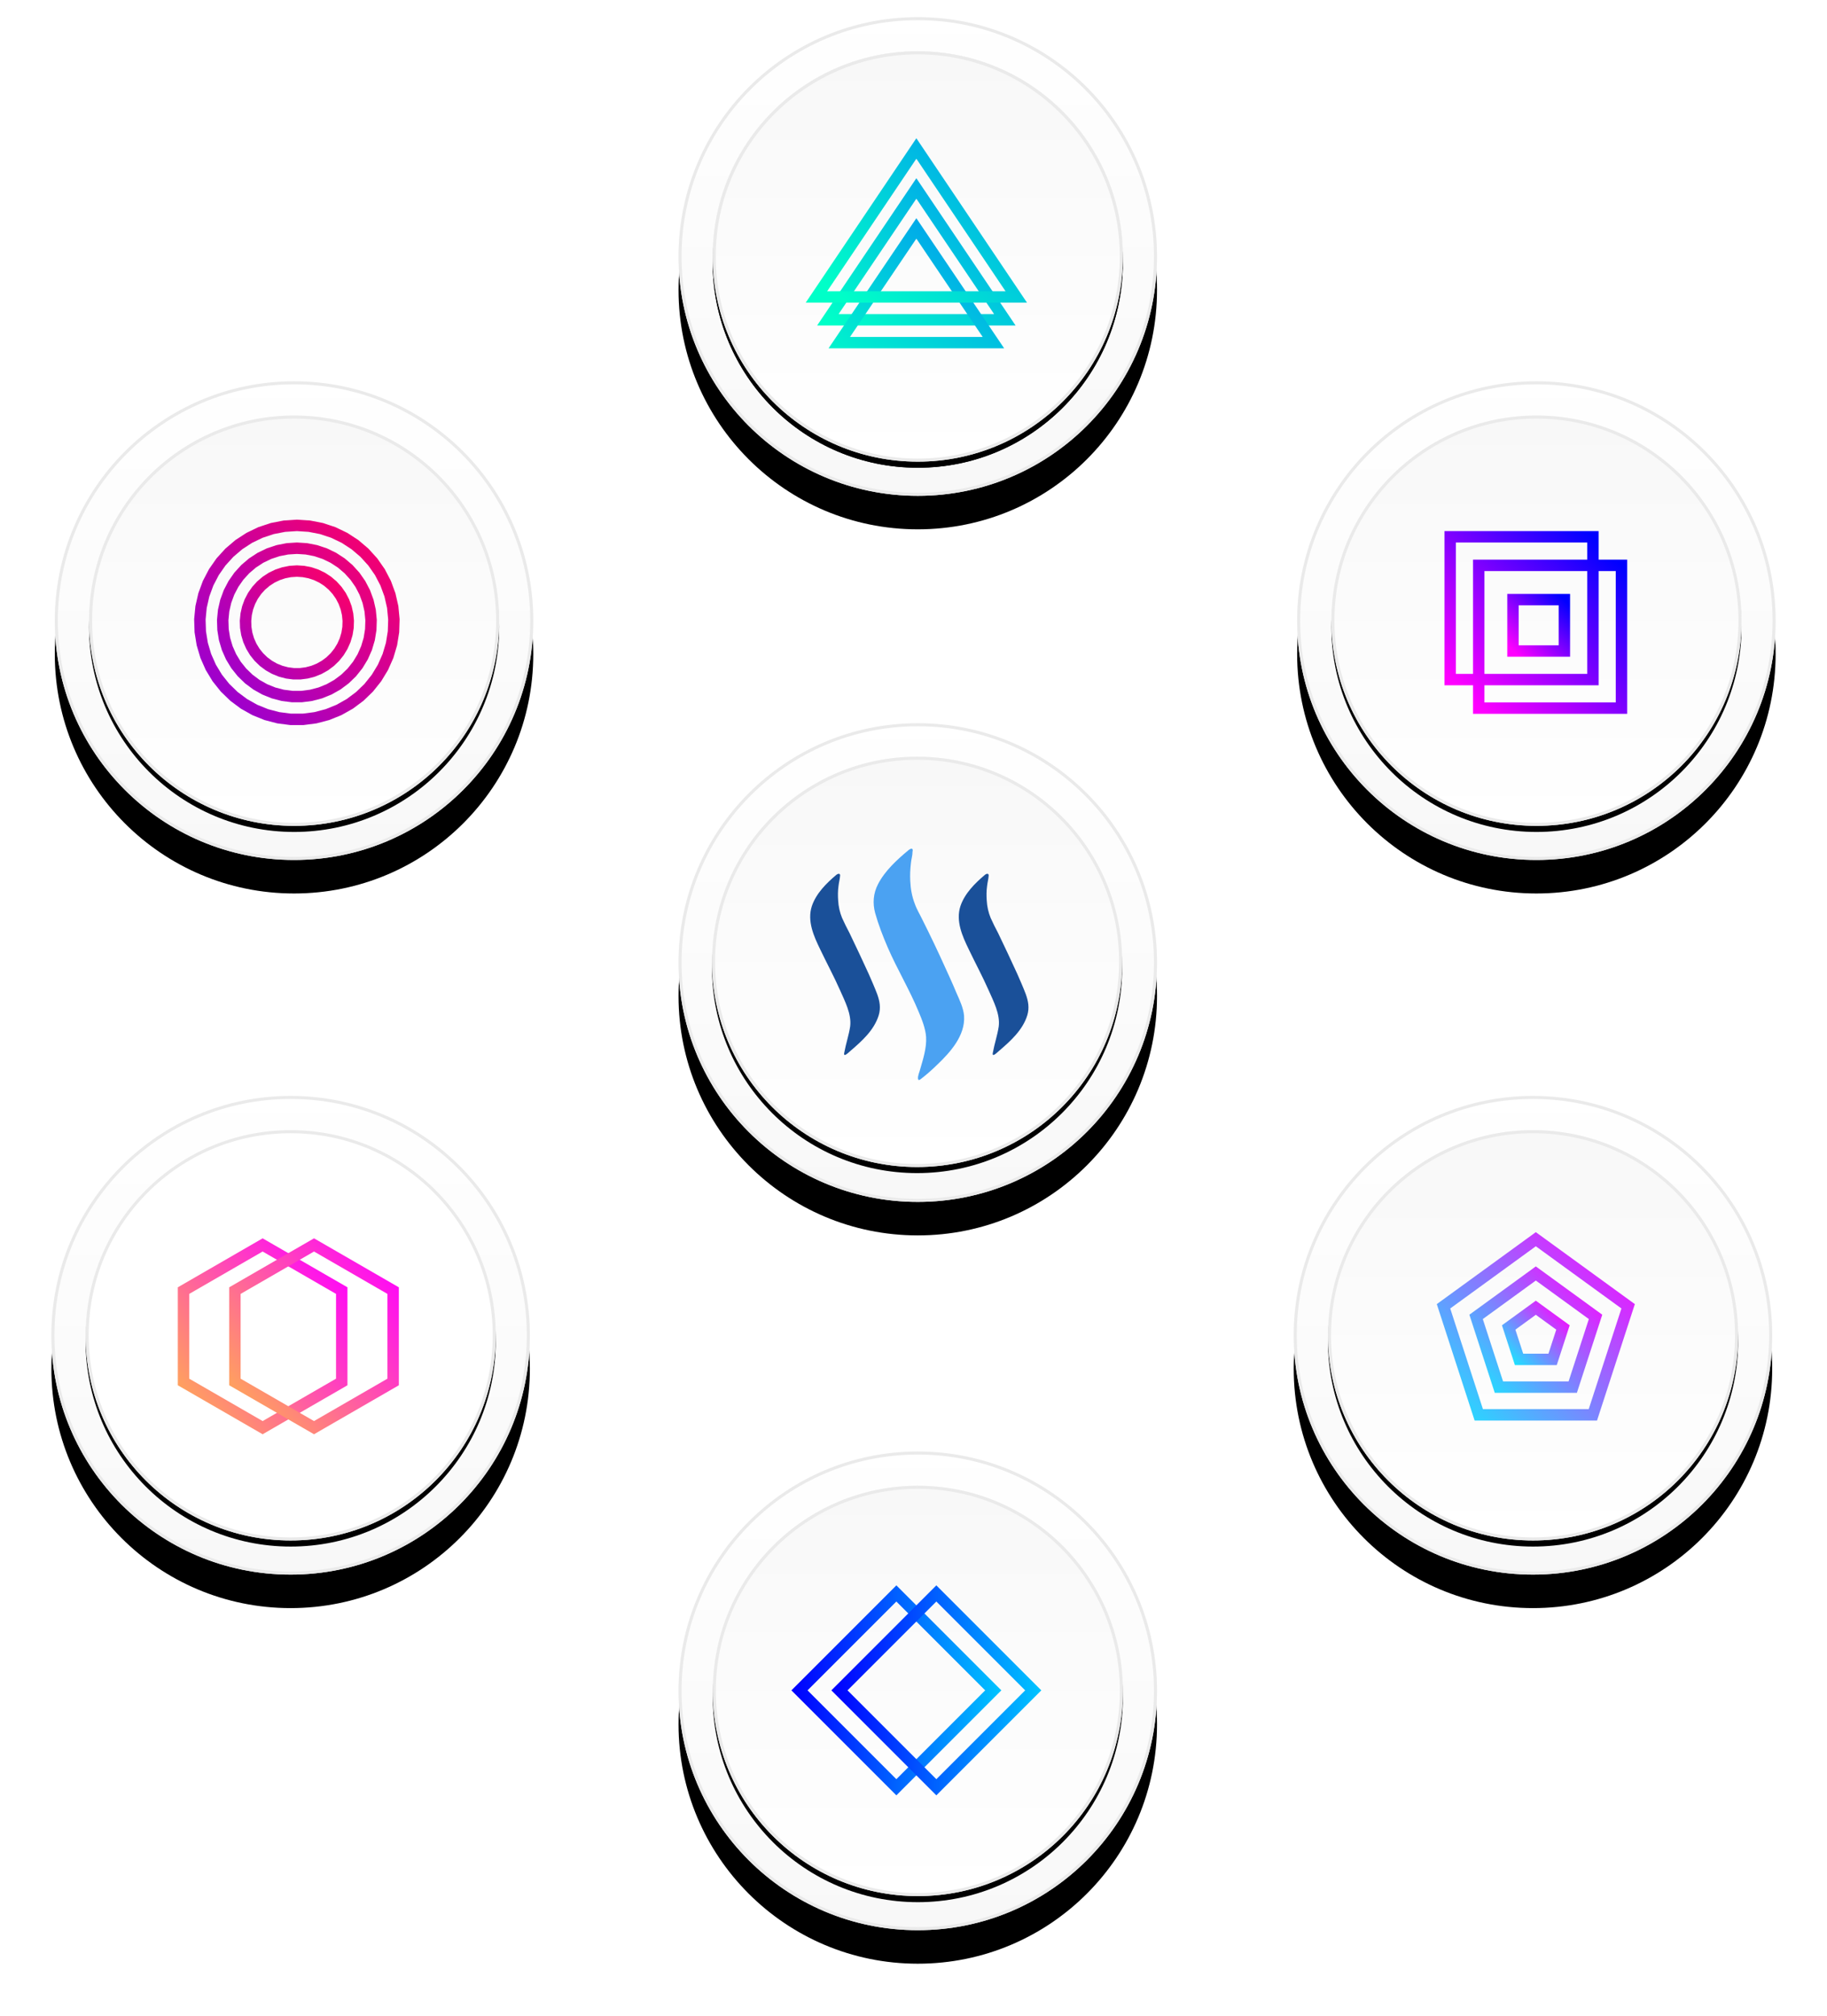 <?xml version="1.0" encoding="UTF-8"?>
<svg width="600px" height="662px" viewBox="0 0 600 662" version="1.1" xmlns="http://www.w3.org/2000/svg" xmlns:xlink="http://www.w3.org/1999/xlink">
    <!-- Generator: Sketch 47.1 (45422) - http://www.bohemiancoding.com/sketch -->
    <title>tokens</title>
    <desc>Created with Sketch.</desc>
    <defs>
        <linearGradient x1="50%" y1="-3.936%" x2="50%" y2="100%" id="linearGradient-1">
            <stop stop-color="#FFFFFF" offset="0%"></stop>
            <stop stop-color="#F8F8F8" offset="100%"></stop>
        </linearGradient>
        <ellipse id="path-2" cx="78.568" cy="78.586" rx="78.568" ry="78.586"></ellipse>
        <filter x="-19.7%" y="-12.7%" width="139.5%" height="139.4%" filterUnits="objectBoundingBox" id="filter-3">
            <feOffset dx="0" dy="11" in="SourceAlpha" result="shadowOffsetOuter1"></feOffset>
            <feGaussianBlur stdDeviation="8.5" in="shadowOffsetOuter1" result="shadowBlurOuter1"></feGaussianBlur>
            <feComposite in="shadowBlurOuter1" in2="SourceAlpha" operator="out" result="shadowBlurOuter1"></feComposite>
            <feColorMatrix values="0 0 0 0 0   0 0 0 0 0   0 0 0 0 0  0 0 0 0.03 0" type="matrix" in="shadowBlurOuter1"></feColorMatrix>
        </filter>
        <linearGradient x1="50%" y1="0%" x2="50%" y2="100%" id="linearGradient-4">
            <stop stop-color="#F8F8F8" offset="0%"></stop>
            <stop stop-color="#FFFFFF" offset="100%"></stop>
        </linearGradient>
        <ellipse id="path-5" cx="78.344" cy="78.359" rx="67.344" ry="67.359"></ellipse>
        <filter x="-0.7%" y="-0.7%" width="101.5%" height="103.0%" filterUnits="objectBoundingBox" id="filter-6">
            <feOffset dx="0" dy="2" in="SourceAlpha" result="shadowOffsetOuter1"></feOffset>
            <feComposite in="shadowOffsetOuter1" in2="SourceAlpha" operator="out" result="shadowOffsetOuter1"></feComposite>
            <feColorMatrix values="0 0 0 0 1   0 0 0 0 1   0 0 0 0 1  0 0 0 0.181 0" type="matrix" in="shadowOffsetOuter1"></feColorMatrix>
        </filter>
        <ellipse id="path-7" cx="78.568" cy="78.586" rx="78.568" ry="78.586"></ellipse>
        <filter x="-19.7%" y="-12.7%" width="139.5%" height="139.4%" filterUnits="objectBoundingBox" id="filter-8">
            <feOffset dx="0" dy="11" in="SourceAlpha" result="shadowOffsetOuter1"></feOffset>
            <feGaussianBlur stdDeviation="8.5" in="shadowOffsetOuter1" result="shadowBlurOuter1"></feGaussianBlur>
            <feComposite in="shadowBlurOuter1" in2="SourceAlpha" operator="out" result="shadowBlurOuter1"></feComposite>
            <feColorMatrix values="0 0 0 0 0   0 0 0 0 0   0 0 0 0 0  0 0 0 0.03 0" type="matrix" in="shadowBlurOuter1"></feColorMatrix>
        </filter>
        <ellipse id="path-9" cx="78.568" cy="78.586" rx="67.344" ry="67.359"></ellipse>
        <filter x="-0.7%" y="-0.7%" width="101.5%" height="103.0%" filterUnits="objectBoundingBox" id="filter-10">
            <feOffset dx="0" dy="2" in="SourceAlpha" result="shadowOffsetOuter1"></feOffset>
            <feComposite in="shadowOffsetOuter1" in2="SourceAlpha" operator="out" result="shadowOffsetOuter1"></feComposite>
            <feColorMatrix values="0 0 0 0 1   0 0 0 0 1   0 0 0 0 1  0 0 0 0.181 0" type="matrix" in="shadowOffsetOuter1"></feColorMatrix>
        </filter>
        <ellipse id="path-11" cx="78.568" cy="78.586" rx="78.568" ry="78.586"></ellipse>
        <filter x="-19.7%" y="-12.7%" width="139.5%" height="139.4%" filterUnits="objectBoundingBox" id="filter-12">
            <feOffset dx="0" dy="11" in="SourceAlpha" result="shadowOffsetOuter1"></feOffset>
            <feGaussianBlur stdDeviation="8.5" in="shadowOffsetOuter1" result="shadowBlurOuter1"></feGaussianBlur>
            <feComposite in="shadowBlurOuter1" in2="SourceAlpha" operator="out" result="shadowBlurOuter1"></feComposite>
            <feColorMatrix values="0 0 0 0 0   0 0 0 0 0   0 0 0 0 0  0 0 0 0.03 0" type="matrix" in="shadowBlurOuter1"></feColorMatrix>
        </filter>
        <ellipse id="path-13" cx="78.594" cy="78.609" rx="67.344" ry="67.359"></ellipse>
        <filter x="-0.7%" y="-0.7%" width="101.5%" height="103.0%" filterUnits="objectBoundingBox" id="filter-14">
            <feOffset dx="0" dy="2" in="SourceAlpha" result="shadowOffsetOuter1"></feOffset>
            <feComposite in="shadowOffsetOuter1" in2="SourceAlpha" operator="out" result="shadowOffsetOuter1"></feComposite>
            <feColorMatrix values="0 0 0 0 1   0 0 0 0 1   0 0 0 0 1  0 0 0 0.181 0" type="matrix" in="shadowOffsetOuter1"></feColorMatrix>
        </filter>
        <ellipse id="path-15" cx="78.568" cy="78.586" rx="78.568" ry="78.586"></ellipse>
        <filter x="-19.7%" y="-12.7%" width="139.5%" height="139.4%" filterUnits="objectBoundingBox" id="filter-16">
            <feOffset dx="0" dy="11" in="SourceAlpha" result="shadowOffsetOuter1"></feOffset>
            <feGaussianBlur stdDeviation="8.5" in="shadowOffsetOuter1" result="shadowBlurOuter1"></feGaussianBlur>
            <feComposite in="shadowBlurOuter1" in2="SourceAlpha" operator="out" result="shadowBlurOuter1"></feComposite>
            <feColorMatrix values="0 0 0 0 0   0 0 0 0 0   0 0 0 0 0  0 0 0 0.03 0" type="matrix" in="shadowBlurOuter1"></feColorMatrix>
        </filter>
        <ellipse id="path-17" cx="78.594" cy="78.609" rx="67.344" ry="67.359"></ellipse>
        <filter x="-0.7%" y="-0.7%" width="101.5%" height="103.0%" filterUnits="objectBoundingBox" id="filter-18">
            <feOffset dx="0" dy="2" in="SourceAlpha" result="shadowOffsetOuter1"></feOffset>
            <feComposite in="shadowOffsetOuter1" in2="SourceAlpha" operator="out" result="shadowOffsetOuter1"></feComposite>
            <feColorMatrix values="0 0 0 0 1   0 0 0 0 1   0 0 0 0 1  0 0 0 0.181 0" type="matrix" in="shadowOffsetOuter1"></feColorMatrix>
        </filter>
        <ellipse id="path-19" cx="78.568" cy="78.586" rx="78.568" ry="78.586"></ellipse>
        <filter x="-19.7%" y="-12.7%" width="139.5%" height="139.4%" filterUnits="objectBoundingBox" id="filter-20">
            <feOffset dx="0" dy="11" in="SourceAlpha" result="shadowOffsetOuter1"></feOffset>
            <feGaussianBlur stdDeviation="8.5" in="shadowOffsetOuter1" result="shadowBlurOuter1"></feGaussianBlur>
            <feComposite in="shadowBlurOuter1" in2="SourceAlpha" operator="out" result="shadowBlurOuter1"></feComposite>
            <feColorMatrix values="0 0 0 0 0   0 0 0 0 0   0 0 0 0 0  0 0 0 0.03 0" type="matrix" in="shadowBlurOuter1"></feColorMatrix>
        </filter>
        <ellipse id="path-21" cx="78.594" cy="78.609" rx="67.344" ry="67.359"></ellipse>
        <filter x="-0.7%" y="-0.7%" width="101.5%" height="103.0%" filterUnits="objectBoundingBox" id="filter-22">
            <feOffset dx="0" dy="2" in="SourceAlpha" result="shadowOffsetOuter1"></feOffset>
            <feComposite in="shadowOffsetOuter1" in2="SourceAlpha" operator="out" result="shadowOffsetOuter1"></feComposite>
            <feColorMatrix values="0 0 0 0 1   0 0 0 0 1   0 0 0 0 1  0 0 0 0.181 0" type="matrix" in="shadowOffsetOuter1"></feColorMatrix>
        </filter>
        <ellipse id="path-23" cx="67.344" cy="67.359" rx="67.344" ry="67.359"></ellipse>
        <filter x="-0.7%" y="-0.7%" width="101.5%" height="103.0%" filterUnits="objectBoundingBox" id="filter-24">
            <feOffset dx="0" dy="2" in="SourceAlpha" result="shadowOffsetOuter1"></feOffset>
            <feComposite in="shadowOffsetOuter1" in2="SourceAlpha" operator="out" result="shadowOffsetOuter1"></feComposite>
            <feColorMatrix values="0 0 0 0 1   0 0 0 0 1   0 0 0 0 1  0 0 0 0.181 0" type="matrix" in="shadowOffsetOuter1"></feColorMatrix>
        </filter>
        <ellipse id="path-25" cx="78.568" cy="78.586" rx="78.568" ry="78.586"></ellipse>
        <filter x="-19.7%" y="-12.7%" width="139.5%" height="139.4%" filterUnits="objectBoundingBox" id="filter-26">
            <feOffset dx="0" dy="11" in="SourceAlpha" result="shadowOffsetOuter1"></feOffset>
            <feGaussianBlur stdDeviation="8.5" in="shadowOffsetOuter1" result="shadowBlurOuter1"></feGaussianBlur>
            <feComposite in="shadowBlurOuter1" in2="SourceAlpha" operator="out" result="shadowBlurOuter1"></feComposite>
            <feColorMatrix values="0 0 0 0 0   0 0 0 0 0   0 0 0 0 0  0 0 0 0.03 0" type="matrix" in="shadowBlurOuter1"></feColorMatrix>
        </filter>
        <ellipse id="path-27" cx="78.594" cy="78.609" rx="67.344" ry="67.359"></ellipse>
        <filter x="-0.7%" y="-0.7%" width="101.5%" height="103.0%" filterUnits="objectBoundingBox" id="filter-28">
            <feOffset dx="0" dy="2" in="SourceAlpha" result="shadowOffsetOuter1"></feOffset>
            <feComposite in="shadowOffsetOuter1" in2="SourceAlpha" operator="out" result="shadowOffsetOuter1"></feComposite>
            <feColorMatrix values="0 0 0 0 1   0 0 0 0 1   0 0 0 0 1  0 0 0 0.181 0" type="matrix" in="shadowOffsetOuter1"></feColorMatrix>
        </filter>
        <linearGradient x1="50%" y1="0%" x2="50%" y2="187.829%" id="linearGradient-29">
            <stop stop-color="#EEEEEE" offset="0%"></stop>
            <stop stop-color="#FFFFFF" offset="100%"></stop>
        </linearGradient>
        <ellipse id="path-30" cx="80.251" cy="194.78" rx="67.344" ry="67.359"></ellipse>
        <filter x="-0.7%" y="-0.7%" width="101.5%" height="103.0%" filterUnits="objectBoundingBox" id="filter-31">
            <feOffset dx="0" dy="2" in="SourceAlpha" result="shadowOffsetOuter1"></feOffset>
            <feComposite in="shadowOffsetOuter1" in2="SourceAlpha" operator="out" result="shadowOffsetOuter1"></feComposite>
            <feColorMatrix values="0 0 0 0 1   0 0 0 0 1   0 0 0 0 1  0 0 0 0.181 0" type="matrix" in="shadowOffsetOuter1"></feColorMatrix>
        </filter>
        <ellipse id="path-32" cx="78.568" cy="78.586" rx="78.568" ry="78.586"></ellipse>
        <filter x="-19.7%" y="-12.7%" width="139.5%" height="139.4%" filterUnits="objectBoundingBox" id="filter-33">
            <feOffset dx="0" dy="11" in="SourceAlpha" result="shadowOffsetOuter1"></feOffset>
            <feGaussianBlur stdDeviation="8.5" in="shadowOffsetOuter1" result="shadowBlurOuter1"></feGaussianBlur>
            <feComposite in="shadowBlurOuter1" in2="SourceAlpha" operator="out" result="shadowBlurOuter1"></feComposite>
            <feColorMatrix values="0 0 0 0 0   0 0 0 0 0   0 0 0 0 0  0 0 0 0.03 0" type="matrix" in="shadowBlurOuter1"></feColorMatrix>
        </filter>
        <ellipse id="path-34" cx="78.594" cy="78.609" rx="67.344" ry="67.359"></ellipse>
        <filter x="-0.7%" y="-0.7%" width="101.5%" height="103.0%" filterUnits="objectBoundingBox" id="filter-35">
            <feOffset dx="0" dy="2" in="SourceAlpha" result="shadowOffsetOuter1"></feOffset>
            <feComposite in="shadowOffsetOuter1" in2="SourceAlpha" operator="out" result="shadowOffsetOuter1"></feComposite>
            <feColorMatrix values="0 0 0 0 1   0 0 0 0 1   0 0 0 0 1  0 0 0 0.181 0" type="matrix" in="shadowOffsetOuter1"></feColorMatrix>
        </filter>
        <linearGradient x1="0%" y1="100%" x2="146.056%" y2="-34.868%" id="linearGradient-36">
            <stop stop-color="#00FFC8" offset="0%"></stop>
            <stop stop-color="#0072FF" offset="100%"></stop>
        </linearGradient>
        <linearGradient x1="-18.034%" y1="118.099%" x2="146.056%" y2="-34.868%" id="linearGradient-37">
            <stop stop-color="#00FFC8" offset="0%"></stop>
            <stop stop-color="#0072FF" offset="100%"></stop>
        </linearGradient>
        <linearGradient x1="6.025%" y1="93.503%" x2="146.056%" y2="-34.868%" id="linearGradient-38">
            <stop stop-color="#00FFC8" offset="0%"></stop>
            <stop stop-color="#0072FF" offset="100%"></stop>
        </linearGradient>
        <linearGradient x1="100%" y1="0%" x2="0%" y2="100%" id="linearGradient-39">
            <stop stop-color="#0000FF" offset="0%"></stop>
            <stop stop-color="#FF00FF" offset="100%"></stop>
        </linearGradient>
        <linearGradient x1="-14.268%" y1="107.574%" x2="100%" y2="0%" id="linearGradient-40">
            <stop stop-color="#02FDFF" offset="0%"></stop>
            <stop stop-color="#FF02FF" offset="100%"></stop>
        </linearGradient>
        <linearGradient x1="-32.727%" y1="125.337%" x2="100%" y2="0%" id="linearGradient-41">
            <stop stop-color="#6F00FF" offset="0%"></stop>
            <stop stop-color="#FF0064" offset="100%"></stop>
        </linearGradient>
        <linearGradient x1="-47.019%" y1="144.215%" x2="121.282%" y2="0%" id="linearGradient-42">
            <stop stop-color="#6F00FF" offset="0%"></stop>
            <stop stop-color="#FF0064" offset="100%"></stop>
        </linearGradient>
        <linearGradient x1="-63.079%" y1="171.192%" x2="100%" y2="17.569%" id="linearGradient-43">
            <stop stop-color="#6F00FF" offset="0%"></stop>
            <stop stop-color="#F8006C" offset="100%"></stop>
            <stop stop-color="#FF0064" offset="100%"></stop>
        </linearGradient>
        <linearGradient x1="135.701%" y1="-36.317%" x2="-5.827%" y2="100%" id="linearGradient-44">
            <stop stop-color="#00FFFF" offset="0%"></stop>
            <stop stop-color="#0000FF" offset="100%"></stop>
        </linearGradient>
        <linearGradient x1="-41.087%" y1="141.607%" x2="100%" y2="7.142%" id="linearGradient-45">
            <stop stop-color="#FFFF00" offset="0%"></stop>
            <stop stop-color="#FF00FF" offset="100%"></stop>
        </linearGradient>
    </defs>
    <g id="Artwork" stroke="none" stroke-width="1" fill="none" fill-rule="evenodd">
        <g id="tokens">
            <g id="Group-12" transform="translate(16.875, 5.625)">
                <g id="Group-5">
                    <g id="Group-4">
                        <g id="Group-2-Copy-2">
                            <g id="Group-6-Copy">
                                <g id="Group-3">
                                    <g id="Group">
                                        <g id="Group-2" transform="translate(205.96, 231.828)">
                                            <g id="Group-13">
                                                <g id="Switch-bevel">
                                                    <use fill="black" fill-opacity="1" filter="url(#filter-3)" xlink:href="#path-2"></use>
                                                    <use fill="url(#linearGradient-1)" fill-rule="evenodd" xlink:href="#path-2"></use>
                                                    <ellipse stroke="#EAEAEA" stroke-width="1" cx="78.568" cy="78.586" rx="78.068" ry="78.086"></ellipse>
                                                </g>
                                                <g id="Switch-inner">
                                                    <use fill="black" fill-opacity="1" filter="url(#filter-6)" xlink:href="#path-5"></use>
                                                    <use fill="url(#linearGradient-4)" fill-rule="evenodd" xlink:href="#path-5"></use>
                                                    <ellipse stroke="#EAEAEA" stroke-width="1" cx="78.344" cy="78.359" rx="66.844" ry="66.859"></ellipse>
                                                </g>
                                                <g id="Group" transform="translate(43.04, 41.172)" fill-rule="nonzero">
                                                    <path d="M8.836,8.575 C5.528,11.332 2.133,14.74 0.74,18.887 C-0.849,23.771 1.371,28.764 3.504,33.128 C5.637,37.6 7.987,41.942 10.011,46.522 C11.6,50.126 13.842,54.381 13.32,58.419 C12.884,61.285 11.927,64.042 11.404,66.929 C10.969,68.839 12.797,66.929 13.428,66.408 C17.15,63.217 21.198,59.613 22.7,54.728 C23.44,52.275 23.026,50.061 22.177,47.716 C21.329,45.48 20.371,43.353 19.413,41.139 C17.389,36.667 15.257,32.216 13.124,27.744 C12.275,26.159 11.426,24.444 10.664,22.751 C9.924,20.949 9.489,19.039 9.38,17.02 C9.271,15.435 9.271,13.937 9.489,12.352 C9.598,11.18 9.924,10.116 10.011,8.944 C10.12,8.249 9.598,8.032 8.836,8.575 M57.631,8.575 C54.323,11.332 50.928,14.74 49.535,18.887 C47.946,23.771 50.166,28.764 52.299,33.128 C54.432,37.6 56.782,41.942 58.806,46.522 C60.395,50.126 62.637,54.381 62.114,58.419 C61.679,61.285 60.721,64.042 60.199,66.929 C59.764,68.839 61.592,66.929 62.223,66.408 C65.945,63.217 69.993,59.613 71.495,54.728 C72.235,52.275 71.821,50.061 70.972,47.716 C70.124,45.48 69.166,43.353 68.208,41.139 C66.184,36.667 64.051,32.216 61.918,27.744 C61.07,26.159 60.221,24.444 59.459,22.751 C58.719,20.949 58.284,19.039 58.175,17.02 C58.066,15.435 58.066,13.937 58.284,12.352 C58.393,11.18 58.719,10.116 58.806,8.944 C58.893,8.249 58.371,8.032 57.631,8.575" id="Shape" fill="#1A5099"></path>
                                                    <path d="M32.494,0.499 C28.772,3.582 24.724,7.294 22.482,11.658 C20.893,14.74 20.676,17.932 21.525,21.123 C22.591,24.944 24.071,28.764 25.681,32.498 C28.772,39.619 32.82,46.305 35.802,53.534 C36.868,56.074 38.043,58.962 38.261,61.827 C38.479,65.322 37.303,69.056 36.346,72.334 C36.128,73.29 35.497,74.57 35.606,75.526 C35.715,76.264 36.128,75.96 36.563,75.634 C38.37,74.245 40.176,72.66 41.787,71.075 C46.161,66.929 51.167,61.415 50.732,54.924 C50.514,52.275 49.252,49.714 48.185,47.282 C47.01,44.417 45.726,41.66 44.464,38.881 C42.113,33.671 39.676,28.569 37.108,23.467 C36.259,21.666 35.192,19.972 34.561,18.149 C33.604,15.696 33.168,13.156 33.059,10.616 C32.951,8.705 33.059,6.686 33.277,4.776 C33.386,3.495 33.799,2.323 33.799,1.064 C34.082,-0.152 33.451,-0.239 32.494,0.499" id="Shape" fill="#4BA2F2"></path>
                                                </g>
                                            </g>
                                        </g>
                                        <g id="Group-2" transform="translate(205.96, 0)">
                                            <g id="Switch-bevel">
                                                <use fill="black" fill-opacity="1" filter="url(#filter-8)" xlink:href="#path-7"></use>
                                                <use fill="url(#linearGradient-1)" fill-rule="evenodd" xlink:href="#path-7"></use>
                                                <ellipse stroke="#EAEAEA" stroke-width="1" cx="78.568" cy="78.586" rx="78.068" ry="78.086"></ellipse>
                                            </g>
                                            <g id="Switch-inner">
                                                <use fill="black" fill-opacity="1" filter="url(#filter-10)" xlink:href="#path-9"></use>
                                                <use fill="url(#linearGradient-4)" fill-rule="evenodd" xlink:href="#path-9"></use>
                                                <ellipse stroke-opacity="0.5" stroke="#DDDDDD" stroke-width="0.938" cx="78.568" cy="78.586" rx="66.875" ry="66.89"></ellipse>
                                            </g>
                                        </g>
                                        <g id="Group-2" transform="translate(409.114, 119.563)">
                                            <g id="Switch-bevel">
                                                <use fill="black" fill-opacity="1" filter="url(#filter-12)" xlink:href="#path-11"></use>
                                                <use fill="url(#linearGradient-1)" fill-rule="evenodd" xlink:href="#path-11"></use>
                                                <ellipse stroke="#EAEAEA" stroke-width="1" cx="78.568" cy="78.586" rx="78.068" ry="78.086"></ellipse>
                                            </g>
                                            <g id="Switch-inner">
                                                <use fill="black" fill-opacity="1" filter="url(#filter-14)" xlink:href="#path-13"></use>
                                                <use fill="url(#linearGradient-4)" fill-rule="evenodd" xlink:href="#path-13"></use>
                                                <ellipse stroke="#EAEAEA" stroke-width="1" cx="78.594" cy="78.609" rx="66.844" ry="66.859"></ellipse>
                                            </g>
                                        </g>
                                        <g id="Group-2-Copy-3" transform="translate(407.992, 354.197)">
                                            <g id="Switch-bevel">
                                                <use fill="black" fill-opacity="1" filter="url(#filter-16)" xlink:href="#path-15"></use>
                                                <use fill="url(#linearGradient-1)" fill-rule="evenodd" xlink:href="#path-15"></use>
                                                <ellipse stroke="#EAEAEA" stroke-width="1" cx="78.568" cy="78.586" rx="78.068" ry="78.086"></ellipse>
                                            </g>
                                            <g id="Switch-inner">
                                                <use fill="black" fill-opacity="1" filter="url(#filter-18)" xlink:href="#path-17"></use>
                                                <use fill="url(#linearGradient-4)" fill-rule="evenodd" xlink:href="#path-17"></use>
                                                <ellipse stroke="#EAEAEA" stroke-width="1" cx="78.594" cy="78.609" rx="66.844" ry="66.859"></ellipse>
                                            </g>
                                        </g>
                                        <g id="Group-2-Copy-3" transform="translate(0, 354.197)">
                                            <g id="Switch-bevel">
                                                <use fill="black" fill-opacity="1" filter="url(#filter-20)" xlink:href="#path-19"></use>
                                                <use fill="url(#linearGradient-1)" fill-rule="evenodd" xlink:href="#path-19"></use>
                                                <ellipse stroke="#EAEAEA" stroke-width="1" cx="78.568" cy="78.586" rx="78.068" ry="78.086"></ellipse>
                                            </g>
                                            <g id="Switch-inner">
                                                <use fill="black" fill-opacity="1" filter="url(#filter-22)" xlink:href="#path-21"></use>
                                                <use fill="#FFFFFF" fill-rule="evenodd" xlink:href="#path-21"></use>
                                                <ellipse stroke="#EAEAEA" stroke-width="1" cx="78.594" cy="78.609" rx="66.844" ry="66.859"></ellipse>
                                            </g>
                                        </g>
                                        <g id="Group-2" transform="translate(217.184, 11.227)">
                                            <g id="Switch-inner">
                                                <use fill="black" fill-opacity="1" filter="url(#filter-24)" xlink:href="#path-23"></use>
                                                <use fill="url(#linearGradient-4)" fill-rule="evenodd" xlink:href="#path-23"></use>
                                                <ellipse stroke="#EAEAEA" stroke-width="1" cx="67.344" cy="67.359" rx="66.844" ry="66.859"></ellipse>
                                            </g>
                                        </g>
                                        <g id="Group-2-Copy-4" transform="translate(205.96, 470.953)">
                                            <g id="Switch-bevel">
                                                <use fill="black" fill-opacity="1" filter="url(#filter-26)" xlink:href="#path-25"></use>
                                                <use fill="url(#linearGradient-1)" fill-rule="evenodd" xlink:href="#path-25"></use>
                                                <ellipse stroke="#EAEAEA" stroke-width="1" cx="78.568" cy="78.586" rx="78.068" ry="78.086"></ellipse>
                                            </g>
                                            <g id="Switch-inner">
                                                <use fill="black" fill-opacity="1" filter="url(#filter-28)" xlink:href="#path-27"></use>
                                                <use fill="url(#linearGradient-4)" fill-rule="evenodd" xlink:href="#path-27"></use>
                                                <ellipse stroke="#EAEAEA" stroke-width="1" cx="78.594" cy="78.609" rx="66.844" ry="66.859"></ellipse>
                                            </g>
                                        </g>
                                        <g id="Switch-inner-Copy">
                                            <use fill="black" fill-opacity="1" filter="url(#filter-31)" xlink:href="#path-30"></use>
                                            <use fill="url(#linearGradient-29)" fill-rule="evenodd" xlink:href="#path-30"></use>
                                            <ellipse stroke-opacity="0.5" stroke="#DDDDDD" stroke-width="0.938" cx="80.251" cy="194.78" rx="66.875" ry="66.89"></ellipse>
                                        </g>
                                        <g id="Group-2" transform="translate(1.122, 119.563)">
                                            <g id="Switch-bevel">
                                                <use fill="black" fill-opacity="1" filter="url(#filter-33)" xlink:href="#path-32"></use>
                                                <use fill="url(#linearGradient-1)" fill-rule="evenodd" xlink:href="#path-32"></use>
                                                <ellipse stroke="#EAEAEA" stroke-width="1" cx="78.568" cy="78.586" rx="78.068" ry="78.086"></ellipse>
                                            </g>
                                            <g id="Switch-inner">
                                                <use fill="black" fill-opacity="1" filter="url(#filter-35)" xlink:href="#path-34"></use>
                                                <use fill="url(#linearGradient-4)" fill-rule="evenodd" xlink:href="#path-34"></use>
                                                <ellipse stroke="#EAEAEA" stroke-width="1" cx="78.594" cy="78.609" rx="66.844" ry="66.859"></ellipse>
                                            </g>
                                        </g>
                                    </g>
                                </g>
                            </g>
                        </g>
                    </g>
                </g>
                <polygon id="Triangle" stroke="url(#linearGradient-36)" stroke-width="3.75" points="284.062 56.25 313.125 99.375 255 99.375"></polygon>
                <polygon id="Triangle" stroke="url(#linearGradient-37)" stroke-width="3.75" points="284.062 69.375 309.375 106.875 258.75 106.875"></polygon>
                <polygon id="Triangle" stroke="url(#linearGradient-38)" stroke-width="3.75" points="284.062 43.125 316.875 91.875 251.25 91.875"></polygon>
                <g id="Group-8" transform="translate(457.5, 168.75)" stroke="url(#linearGradient-39)" stroke-width="3.75">
                    <rect id="Rectangle-2" x="1.875" y="1.875" width="46.875" height="46.875"></rect>
                    <rect id="Rectangle-2" x="11.25" y="11.25" width="46.875" height="46.875"></rect>
                    <rect id="Rectangle-2" x="22.5" y="22.5" width="16.875" height="16.875"></rect>
                </g>
                <polygon id="Polygon" stroke="url(#linearGradient-40)" stroke-width="3.75" points="487.5 401.25 517.815 423.275 506.236 458.912 468.764 458.912 457.185 423.275"></polygon>
                <polygon id="Polygon" stroke="url(#linearGradient-40)" stroke-width="3.75" points="487.5 412.5 507.116 426.752 499.623 449.811 475.377 449.811 467.884 426.752"></polygon>
                <polygon id="Polygon" stroke="url(#linearGradient-40)" stroke-width="3.75" points="487.5 423.75 496.416 430.228 493.01 440.71 481.99 440.71 478.584 430.228"></polygon>
                <polygon id="Polygon-2-Copy" stroke="url(#linearGradient-41)" stroke-width="3.75" points="80.625 166.875 84.701 167.137 88.71 167.917 92.587 169.205 96.267 170.977 99.69 173.205 102.8 175.853 105.546 178.876 107.883 182.226 109.772 185.848 111.183 189.681 112.091 193.663 112.484 197.728 112.353 201.811 111.701 205.843 110.539 209.759 108.885 213.493 106.768 216.986 104.221 220.18 101.287 223.021 98.014 225.464 94.455 227.468 90.669 229.001 86.718 230.037 82.667 230.56 78.583 230.56 74.532 230.037 70.581 229.001 66.795 227.468 63.236 225.464 59.963 223.021 57.029 220.18 54.482 216.986 52.365 213.493 50.711 209.759 49.549 205.843 48.897 201.811 48.766 197.728 49.159 193.663 50.067 189.681 51.478 185.848 53.367 182.226 55.704 178.876 58.45 175.853 61.56 173.205 64.983 170.977 68.663 169.205 72.54 167.917 76.549 167.137"></polygon>
                <polygon id="Polygon-2-Copy" stroke="url(#linearGradient-42)" stroke-width="3.75" points="80.625 174.375 83.742 174.575 86.808 175.172 89.772 176.156 92.586 177.512 95.204 179.216 97.582 181.24 99.682 183.552 101.469 186.114 102.914 188.883 103.993 191.815 104.688 194.86 104.987 197.969 104.887 201.091 104.389 204.174 103.5 207.168 102.236 210.024 100.617 212.695 98.669 215.137 96.426 217.31 93.922 219.178 91.201 220.711 88.306 221.883 85.284 222.676 82.187 223.075 79.063 223.075 75.966 222.676 72.944 221.883 70.049 220.711 67.328 219.178 64.824 217.31 62.581 215.137 60.633 212.695 59.014 210.024 57.75 207.168 56.861 204.174 56.363 201.091 56.263 197.969 56.562 194.86 57.257 191.815 58.336 188.883 59.781 186.114 61.568 183.552 63.668 181.24 66.046 179.216 68.664 177.512 71.478 176.156 74.442 175.172 77.508 174.575"></polygon>
                <polygon id="Polygon-2-Copy" stroke="url(#linearGradient-43)" stroke-width="3.75" points="80.625 181.875 82.783 182.014 84.905 182.427 86.958 183.108 88.906 184.046 90.718 185.226 92.365 186.628 93.818 188.229 95.056 190.002 96.056 191.919 96.803 193.949 97.284 196.057 97.491 198.209 97.422 200.37 97.077 202.505 96.462 204.578 95.586 206.555 94.465 208.404 93.117 210.095 91.564 211.599 89.831 212.893 87.947 213.954 85.942 214.765 83.851 215.314 81.706 215.59 79.544 215.59 77.399 215.314 75.308 214.765 73.303 213.954 71.419 212.893 69.686 211.599 68.133 210.095 66.785 208.404 65.664 206.555 64.788 204.578 64.173 202.505 63.828 200.37 63.759 198.209 63.966 196.057 64.447 193.949 65.194 191.919 66.194 190.002 67.432 188.229 68.885 186.628 70.532 185.226 72.344 184.046 74.292 183.108 76.345 182.427 78.467 182.014"></polygon>
                <g id="Group-9" transform="translate(241.875, 513.75)" stroke="url(#linearGradient-44)" stroke-width="3.75">
                    <rect id="Rectangle-3" transform="translate(35.625, 35.625) rotate(45) translate(-35.625, -35.625) " x="13.125" y="13.125" width="45" height="45"></rect>
                    <rect id="Rectangle-3" transform="translate(48.75, 35.625) rotate(45) translate(-48.75, -35.625) " x="26.25" y="13.125" width="45" height="45"></rect>
                </g>
                <g id="Group-11" transform="translate(39.375, 403.125)" stroke-width="3.75" stroke="url(#linearGradient-45)">
                    <g id="Group-6">
                        <g id="Group-7">
                            <g id="Group-10">
                                <polygon id="Polygon-2" points="30 0 55.981 15 55.981 45 30 60 4.019 45 4.019 15"></polygon>
                            </g>
                        </g>
                    </g>
                    <g id="Group-6" transform="translate(16.875, 0)">
                        <g id="Group-7">
                            <g id="Group-10">
                                <polygon id="Polygon-2" points="30 0 55.981 15 55.981 45 30 60 4.019 45 4.019 15"></polygon>
                            </g>
                        </g>
                    </g>
                </g>
            </g>
        </g>
    </g>
</svg>
